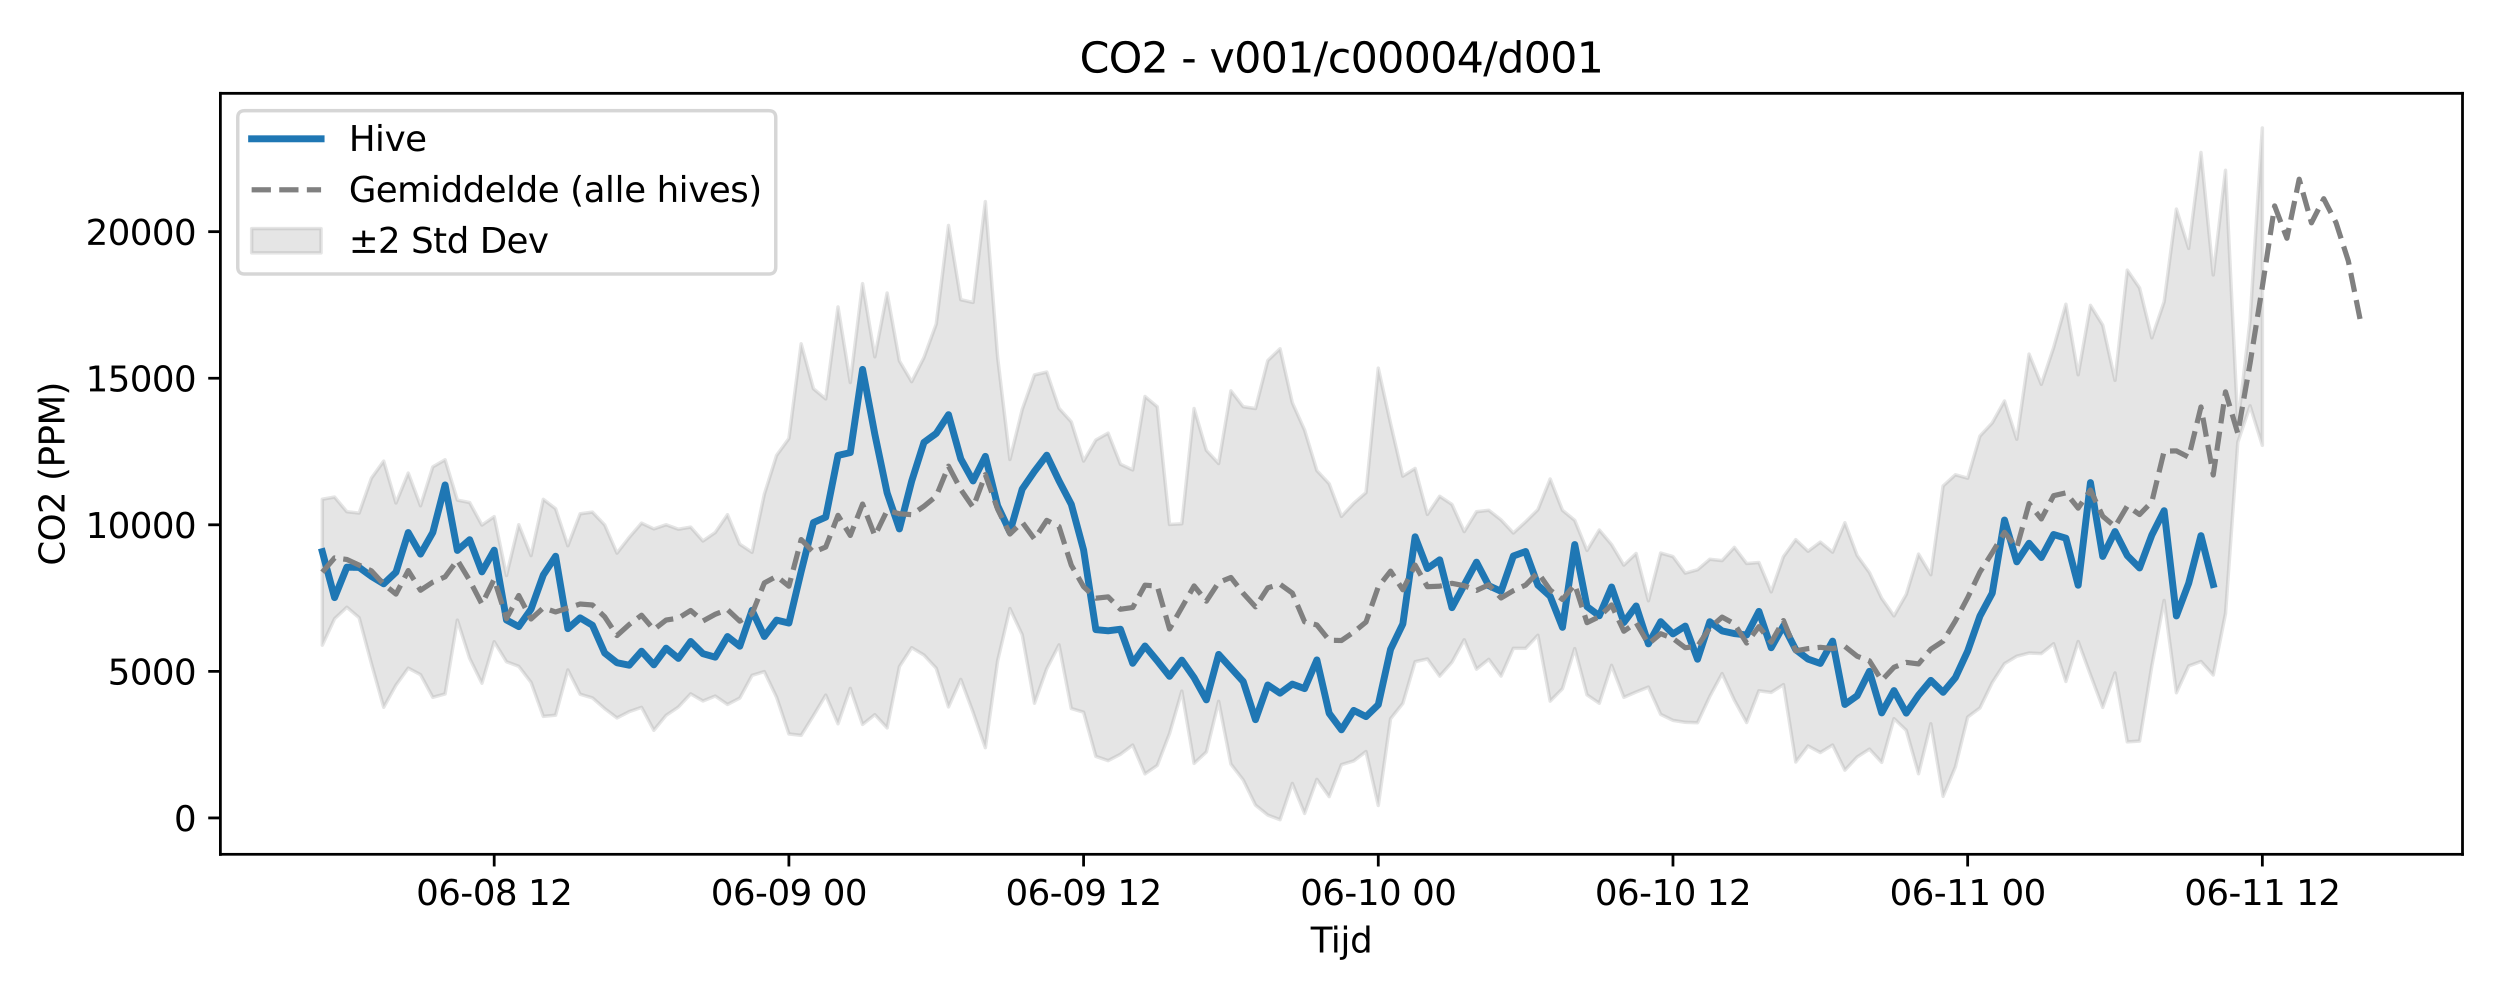 <?xml version="1.0" encoding="utf-8" standalone="no"?>
<!DOCTYPE svg PUBLIC "-//W3C//DTD SVG 1.1//EN"
  "http://www.w3.org/Graphics/SVG/1.1/DTD/svg11.dtd">
<svg xmlns:xlink="http://www.w3.org/1999/xlink" width="720pt" height="288pt" viewBox="0 0 720 288" xmlns="http://www.w3.org/2000/svg" version="1.1">
 <defs>
  <style type="text/css">*{stroke-linejoin: round; stroke-linecap: butt}</style>
 </defs>
 <g id="figure_1">
  <g id="patch_1">
   <path d="M 0 288 
L 720 288 
L 720 0 
L 0 0 
z
" style="fill: #ffffff"/>
  </g>
  <g id="axes_1">
   <g id="patch_2">
    <path d="M 63.47 246.04 
L 709.2 246.04 
L 709.2 26.88 
L 63.47 26.88 
z
" style="fill: #ffffff"/>
   </g>
   <g id="FillBetweenPolyCollection_1">
    <defs>
     <path id="m9725491b18" d="M 92.821 -144.224 
L 92.821 -102.181 
L 96.358 -109.802 
L 99.894 -113.113 
L 103.43 -110.109 
L 106.967 -96.898 
L 110.503 -84.301 
L 114.039 -90.672 
L 117.576 -95.58 
L 121.112 -93.693 
L 124.648 -87.165 
L 128.184 -88.147 
L 131.721 -109.411 
L 135.257 -98.403 
L 138.793 -91.224 
L 142.33 -103.181 
L 145.866 -97.418 
L 149.402 -96.101 
L 152.939 -91.477 
L 156.475 -81.677 
L 160.011 -82.022 
L 163.548 -95.052 
L 167.084 -88.054 
L 170.62 -87.011 
L 174.156 -83.906 
L 177.693 -81.227 
L 181.229 -83.05 
L 184.765 -84.287 
L 188.302 -77.666 
L 191.838 -81.977 
L 195.374 -84.372 
L 198.911 -88.168 
L 202.447 -86.114 
L 205.983 -87.542 
L 209.52 -85.116 
L 213.056 -86.951 
L 216.592 -93.496 
L 220.128 -94.575 
L 223.665 -87.176 
L 227.201 -76.623 
L 230.737 -76.214 
L 234.274 -81.891 
L 237.81 -87.809 
L 241.346 -79.55 
L 244.883 -89.752 
L 248.419 -79.354 
L 251.955 -82.171 
L 255.492 -78.359 
L 259.028 -96.012 
L 262.564 -101.47 
L 266.1 -99.339 
L 269.637 -95.535 
L 273.173 -84.405 
L 276.709 -92.342 
L 280.246 -82.865 
L 283.782 -72.659 
L 287.318 -97.681 
L 290.855 -112.741 
L 294.391 -105.194 
L 297.927 -85.46 
L 301.464 -95.418 
L 305 -102.282 
L 308.536 -83.943 
L 312.073 -82.884 
L 315.609 -70.153 
L 319.145 -68.933 
L 322.681 -70.764 
L 326.218 -73.423 
L 329.754 -65.122 
L 333.29 -67.553 
L 336.827 -76.748 
L 340.363 -88.95 
L 343.899 -68.143 
L 347.436 -71.432 
L 350.972 -86.02 
L 354.508 -67.93 
L 358.045 -63.371 
L 361.581 -56.126 
L 365.117 -53.257 
L 368.653 -51.922 
L 372.19 -62.369 
L 375.726 -53.722 
L 379.262 -63.546 
L 382.799 -58.569 
L 386.335 -67.783 
L 389.871 -68.851 
L 393.408 -71.564 
L 396.944 -56.017 
L 400.48 -80.992 
L 404.017 -85.423 
L 407.553 -97.435 
L 411.089 -98.222 
L 414.625 -93.276 
L 418.162 -97.277 
L 421.698 -103.756 
L 425.234 -95.281 
L 428.771 -98.117 
L 432.307 -93.29 
L 435.843 -101.285 
L 439.38 -101.284 
L 442.916 -105.048 
L 446.452 -86.068 
L 449.989 -89.651 
L 453.525 -101.211 
L 457.061 -87.879 
L 460.597 -85.46 
L 464.134 -96.385 
L 467.67 -87.172 
L 471.206 -88.698 
L 474.743 -90.119 
L 478.279 -82.26 
L 481.815 -80.533 
L 485.352 -79.969 
L 488.888 -79.853 
L 492.424 -87.422 
L 495.961 -94.001 
L 499.497 -86.337 
L 503.033 -79.908 
L 506.57 -89.058 
L 510.106 -88.581 
L 513.642 -90.832 
L 517.178 -68.541 
L 520.715 -73.168 
L 524.251 -71.267 
L 527.787 -73.43 
L 531.324 -66.191 
L 534.86 -69.983 
L 538.396 -72.252 
L 541.933 -68.422 
L 545.469 -81.031 
L 549.005 -77.651 
L 552.542 -65.156 
L 556.078 -79.561 
L 559.614 -58.649 
L 563.15 -67.112 
L 566.687 -81.466 
L 570.223 -84.116 
L 573.759 -91.411 
L 577.296 -96.868 
L 580.832 -99.001 
L 584.368 -99.924 
L 587.905 -99.769 
L 591.441 -102.603 
L 594.977 -91.734 
L 598.514 -103.246 
L 602.05 -93.656 
L 605.586 -84.263 
L 609.122 -94.188 
L 612.659 -74.341 
L 616.195 -74.573 
L 619.731 -96.251 
L 623.268 -115.08 
L 626.804 -88.484 
L 630.34 -96.198 
L 633.877 -97.491 
L 637.413 -93.595 
L 640.949 -111.308 
L 644.486 -160.631 
L 648.022 -171.118 
L 651.558 -159.732 
L 651.558 -251.158 
L 651.558 -251.158 
L 648.022 -195.68 
L 644.486 -165.749 
L 640.949 -238.972 
L 637.413 -208.816 
L 633.877 -244.097 
L 630.34 -216.466 
L 626.804 -227.795 
L 623.268 -201.07 
L 619.731 -190.703 
L 616.195 -205.066 
L 612.659 -210.209 
L 609.122 -178.46 
L 605.586 -194.366 
L 602.05 -200.063 
L 598.514 -180.065 
L 594.977 -200.38 
L 591.441 -187.886 
L 587.905 -177.31 
L 584.368 -186.03 
L 580.832 -161.496 
L 577.296 -172.519 
L 573.759 -166.199 
L 570.223 -162.41 
L 566.687 -150.276 
L 563.15 -151.277 
L 559.614 -148.034 
L 556.078 -122.48 
L 552.542 -128.423 
L 549.005 -116.823 
L 545.469 -110.625 
L 541.933 -115.672 
L 538.396 -123.107 
L 534.86 -128.027 
L 531.324 -137.451 
L 527.787 -128.979 
L 524.251 -131.877 
L 520.715 -129.228 
L 517.178 -132.596 
L 513.642 -127.708 
L 510.106 -117.536 
L 506.57 -126.003 
L 503.033 -125.709 
L 499.497 -130.365 
L 495.961 -126.549 
L 492.424 -126.93 
L 488.888 -123.912 
L 485.352 -122.945 
L 481.815 -127.708 
L 478.279 -128.725 
L 474.743 -114.97 
L 471.206 -128.612 
L 467.67 -125.242 
L 464.134 -131.164 
L 460.597 -135.362 
L 457.061 -129.471 
L 453.525 -138.141 
L 449.989 -141.046 
L 446.452 -150.053 
L 442.916 -141.231 
L 439.38 -137.725 
L 435.843 -134.489 
L 432.307 -138.272 
L 428.771 -141.044 
L 425.234 -140.633 
L 421.698 -134.887 
L 418.162 -142.726 
L 414.625 -145.078 
L 411.089 -139.856 
L 407.553 -153.098 
L 404.017 -150.874 
L 400.48 -166.033 
L 396.944 -181.981 
L 393.408 -146.136 
L 389.871 -143.05 
L 386.335 -139.277 
L 382.799 -148.671 
L 379.262 -152.474 
L 375.726 -164.131 
L 372.19 -172.007 
L 368.653 -187.564 
L 365.117 -184.15 
L 361.581 -170.337 
L 358.045 -170.876 
L 354.508 -175.441 
L 350.972 -154.498 
L 347.436 -158.306 
L 343.899 -170.356 
L 340.363 -137.153 
L 336.827 -136.955 
L 333.29 -170.853 
L 329.754 -173.817 
L 326.218 -152.656 
L 322.681 -154.311 
L 319.145 -163.266 
L 315.609 -161.276 
L 312.073 -155.205 
L 308.536 -166.506 
L 305 -170.42 
L 301.464 -180.851 
L 297.927 -180.026 
L 294.391 -170.025 
L 290.855 -155.659 
L 287.318 -185.048 
L 283.782 -229.949 
L 280.246 -200.896 
L 276.709 -201.692 
L 273.173 -223.074 
L 269.637 -194.677 
L 266.1 -185.049 
L 262.564 -178.075 
L 259.028 -184.05 
L 255.492 -203.622 
L 251.955 -185.239 
L 248.419 -206.314 
L 244.883 -177.828 
L 241.346 -199.605 
L 237.81 -173.114 
L 234.274 -176.054 
L 230.737 -188.988 
L 227.201 -161.715 
L 223.665 -156.859 
L 220.128 -145.662 
L 216.592 -128.931 
L 213.056 -131.278 
L 209.52 -139.768 
L 205.983 -134.639 
L 202.447 -132.198 
L 198.911 -136.191 
L 195.374 -135.584 
L 191.838 -136.878 
L 188.302 -135.679 
L 184.765 -137.346 
L 181.229 -133.251 
L 177.693 -128.697 
L 174.156 -136.809 
L 170.62 -140.514 
L 167.084 -140.032 
L 163.548 -130.819 
L 160.011 -141.495 
L 156.475 -144.199 
L 152.939 -127.987 
L 149.402 -136.883 
L 145.866 -122.254 
L 142.33 -139.211 
L 138.793 -136.78 
L 135.257 -143.265 
L 131.721 -143.977 
L 128.184 -155.591 
L 124.648 -153.54 
L 121.112 -142.325 
L 117.576 -151.762 
L 114.039 -143.14 
L 110.503 -155.198 
L 106.967 -150.298 
L 103.43 -140.237 
L 99.894 -140.628 
L 96.358 -144.855 
L 92.821 -144.224 
z
" style="stroke: #808080; stroke-opacity: 0.2"/>
    </defs>
    <g clip-path="url(#pa778c021b8)">
     <use xlink:href="#m9725491b18" x="0" y="288" style="fill: #808080; fill-opacity: 0.2; stroke: #808080; stroke-opacity: 0.2"/>
    </g>
   </g>
   <g id="matplotlib.axis_1">
    <g id="xtick_1">
     <g id="line2d_1">
      <defs>
       <path id="ma2d9b60661" d="M 0 0 
L 0 3.5 
" style="stroke: #000000; stroke-width: 0.8"/>
      </defs>
      <g>
       <use xlink:href="#ma2d9b60661" x="142.33" y="246.04" style="stroke: #000000; stroke-width: 0.8"/>
      </g>
     </g>
     <g id="text_1">
      <!-- 06-08 12 -->
      <g transform="translate(119.849 260.638) scale(0.1 -0.1)">
       <defs>
        <path id="DejaVuSans-30" d="M 2034 4250 
Q 1547 4250 1301 3770 
Q 1056 3291 1056 2328 
Q 1056 1369 1301 889 
Q 1547 409 2034 409 
Q 2525 409 2770 889 
Q 3016 1369 3016 2328 
Q 3016 3291 2770 3770 
Q 2525 4250 2034 4250 
z
M 2034 4750 
Q 2819 4750 3233 4129 
Q 3647 3509 3647 2328 
Q 3647 1150 3233 529 
Q 2819 -91 2034 -91 
Q 1250 -91 836 529 
Q 422 1150 422 2328 
Q 422 3509 836 4129 
Q 1250 4750 2034 4750 
z
" transform="scale(0.016)"/>
        <path id="DejaVuSans-36" d="M 2113 2584 
Q 1688 2584 1439 2293 
Q 1191 2003 1191 1497 
Q 1191 994 1439 701 
Q 1688 409 2113 409 
Q 2538 409 2786 701 
Q 3034 994 3034 1497 
Q 3034 2003 2786 2293 
Q 2538 2584 2113 2584 
z
M 3366 4563 
L 3366 3988 
Q 3128 4100 2886 4159 
Q 2644 4219 2406 4219 
Q 1781 4219 1451 3797 
Q 1122 3375 1075 2522 
Q 1259 2794 1537 2939 
Q 1816 3084 2150 3084 
Q 2853 3084 3261 2657 
Q 3669 2231 3669 1497 
Q 3669 778 3244 343 
Q 2819 -91 2113 -91 
Q 1303 -91 875 529 
Q 447 1150 447 2328 
Q 447 3434 972 4092 
Q 1497 4750 2381 4750 
Q 2619 4750 2861 4703 
Q 3103 4656 3366 4563 
z
" transform="scale(0.016)"/>
        <path id="DejaVuSans-2d" d="M 313 2009 
L 1997 2009 
L 1997 1497 
L 313 1497 
L 313 2009 
z
" transform="scale(0.016)"/>
        <path id="DejaVuSans-38" d="M 2034 2216 
Q 1584 2216 1326 1975 
Q 1069 1734 1069 1313 
Q 1069 891 1326 650 
Q 1584 409 2034 409 
Q 2484 409 2743 651 
Q 3003 894 3003 1313 
Q 3003 1734 2745 1975 
Q 2488 2216 2034 2216 
z
M 1403 2484 
Q 997 2584 770 2862 
Q 544 3141 544 3541 
Q 544 4100 942 4425 
Q 1341 4750 2034 4750 
Q 2731 4750 3128 4425 
Q 3525 4100 3525 3541 
Q 3525 3141 3298 2862 
Q 3072 2584 2669 2484 
Q 3125 2378 3379 2068 
Q 3634 1759 3634 1313 
Q 3634 634 3220 271 
Q 2806 -91 2034 -91 
Q 1263 -91 848 271 
Q 434 634 434 1313 
Q 434 1759 690 2068 
Q 947 2378 1403 2484 
z
M 1172 3481 
Q 1172 3119 1398 2916 
Q 1625 2713 2034 2713 
Q 2441 2713 2670 2916 
Q 2900 3119 2900 3481 
Q 2900 3844 2670 4047 
Q 2441 4250 2034 4250 
Q 1625 4250 1398 4047 
Q 1172 3844 1172 3481 
z
" transform="scale(0.016)"/>
        <path id="DejaVuSans-20" transform="scale(0.016)"/>
        <path id="DejaVuSans-31" d="M 794 531 
L 1825 531 
L 1825 4091 
L 703 3866 
L 703 4441 
L 1819 4666 
L 2450 4666 
L 2450 531 
L 3481 531 
L 3481 0 
L 794 0 
L 794 531 
z
" transform="scale(0.016)"/>
        <path id="DejaVuSans-32" d="M 1228 531 
L 3431 531 
L 3431 0 
L 469 0 
L 469 531 
Q 828 903 1448 1529 
Q 2069 2156 2228 2338 
Q 2531 2678 2651 2914 
Q 2772 3150 2772 3378 
Q 2772 3750 2511 3984 
Q 2250 4219 1831 4219 
Q 1534 4219 1204 4116 
Q 875 4013 500 3803 
L 500 4441 
Q 881 4594 1212 4672 
Q 1544 4750 1819 4750 
Q 2544 4750 2975 4387 
Q 3406 4025 3406 3419 
Q 3406 3131 3298 2873 
Q 3191 2616 2906 2266 
Q 2828 2175 2409 1742 
Q 1991 1309 1228 531 
z
" transform="scale(0.016)"/>
       </defs>
       <use xlink:href="#DejaVuSans-30"/>
       <use xlink:href="#DejaVuSans-36" transform="translate(63.623 0)"/>
       <use xlink:href="#DejaVuSans-2d" transform="translate(127.246 0)"/>
       <use xlink:href="#DejaVuSans-30" transform="translate(163.33 0)"/>
       <use xlink:href="#DejaVuSans-38" transform="translate(226.953 0)"/>
       <use xlink:href="#DejaVuSans-20" transform="translate(290.576 0)"/>
       <use xlink:href="#DejaVuSans-31" transform="translate(322.363 0)"/>
       <use xlink:href="#DejaVuSans-32" transform="translate(385.986 0)"/>
      </g>
     </g>
    </g>
    <g id="xtick_2">
     <g id="line2d_2">
      <g>
       <use xlink:href="#ma2d9b60661" x="227.201" y="246.04" style="stroke: #000000; stroke-width: 0.8"/>
      </g>
     </g>
     <g id="text_2">
      <!-- 06-09 00 -->
      <g transform="translate(204.721 260.638) scale(0.1 -0.1)">
       <defs>
        <path id="DejaVuSans-39" d="M 703 97 
L 703 672 
Q 941 559 1184 500 
Q 1428 441 1663 441 
Q 2288 441 2617 861 
Q 2947 1281 2994 2138 
Q 2813 1869 2534 1725 
Q 2256 1581 1919 1581 
Q 1219 1581 811 2004 
Q 403 2428 403 3163 
Q 403 3881 828 4315 
Q 1253 4750 1959 4750 
Q 2769 4750 3195 4129 
Q 3622 3509 3622 2328 
Q 3622 1225 3098 567 
Q 2575 -91 1691 -91 
Q 1453 -91 1209 -44 
Q 966 3 703 97 
z
M 1959 2075 
Q 2384 2075 2632 2365 
Q 2881 2656 2881 3163 
Q 2881 3666 2632 3958 
Q 2384 4250 1959 4250 
Q 1534 4250 1286 3958 
Q 1038 3666 1038 3163 
Q 1038 2656 1286 2365 
Q 1534 2075 1959 2075 
z
" transform="scale(0.016)"/>
       </defs>
       <use xlink:href="#DejaVuSans-30"/>
       <use xlink:href="#DejaVuSans-36" transform="translate(63.623 0)"/>
       <use xlink:href="#DejaVuSans-2d" transform="translate(127.246 0)"/>
       <use xlink:href="#DejaVuSans-30" transform="translate(163.33 0)"/>
       <use xlink:href="#DejaVuSans-39" transform="translate(226.953 0)"/>
       <use xlink:href="#DejaVuSans-20" transform="translate(290.576 0)"/>
       <use xlink:href="#DejaVuSans-30" transform="translate(322.363 0)"/>
       <use xlink:href="#DejaVuSans-30" transform="translate(385.986 0)"/>
      </g>
     </g>
    </g>
    <g id="xtick_3">
     <g id="line2d_3">
      <g>
       <use xlink:href="#ma2d9b60661" x="312.073" y="246.04" style="stroke: #000000; stroke-width: 0.8"/>
      </g>
     </g>
     <g id="text_3">
      <!-- 06-09 12 -->
      <g transform="translate(289.592 260.638) scale(0.1 -0.1)">
       <use xlink:href="#DejaVuSans-30"/>
       <use xlink:href="#DejaVuSans-36" transform="translate(63.623 0)"/>
       <use xlink:href="#DejaVuSans-2d" transform="translate(127.246 0)"/>
       <use xlink:href="#DejaVuSans-30" transform="translate(163.33 0)"/>
       <use xlink:href="#DejaVuSans-39" transform="translate(226.953 0)"/>
       <use xlink:href="#DejaVuSans-20" transform="translate(290.576 0)"/>
       <use xlink:href="#DejaVuSans-31" transform="translate(322.363 0)"/>
       <use xlink:href="#DejaVuSans-32" transform="translate(385.986 0)"/>
      </g>
     </g>
    </g>
    <g id="xtick_4">
     <g id="line2d_4">
      <g>
       <use xlink:href="#ma2d9b60661" x="396.944" y="246.04" style="stroke: #000000; stroke-width: 0.8"/>
      </g>
     </g>
     <g id="text_4">
      <!-- 06-10 00 -->
      <g transform="translate(374.463 260.638) scale(0.1 -0.1)">
       <use xlink:href="#DejaVuSans-30"/>
       <use xlink:href="#DejaVuSans-36" transform="translate(63.623 0)"/>
       <use xlink:href="#DejaVuSans-2d" transform="translate(127.246 0)"/>
       <use xlink:href="#DejaVuSans-31" transform="translate(163.33 0)"/>
       <use xlink:href="#DejaVuSans-30" transform="translate(226.953 0)"/>
       <use xlink:href="#DejaVuSans-20" transform="translate(290.576 0)"/>
       <use xlink:href="#DejaVuSans-30" transform="translate(322.363 0)"/>
       <use xlink:href="#DejaVuSans-30" transform="translate(385.986 0)"/>
      </g>
     </g>
    </g>
    <g id="xtick_5">
     <g id="line2d_5">
      <g>
       <use xlink:href="#ma2d9b60661" x="481.815" y="246.04" style="stroke: #000000; stroke-width: 0.8"/>
      </g>
     </g>
     <g id="text_5">
      <!-- 06-10 12 -->
      <g transform="translate(459.335 260.638) scale(0.1 -0.1)">
       <use xlink:href="#DejaVuSans-30"/>
       <use xlink:href="#DejaVuSans-36" transform="translate(63.623 0)"/>
       <use xlink:href="#DejaVuSans-2d" transform="translate(127.246 0)"/>
       <use xlink:href="#DejaVuSans-31" transform="translate(163.33 0)"/>
       <use xlink:href="#DejaVuSans-30" transform="translate(226.953 0)"/>
       <use xlink:href="#DejaVuSans-20" transform="translate(290.576 0)"/>
       <use xlink:href="#DejaVuSans-31" transform="translate(322.363 0)"/>
       <use xlink:href="#DejaVuSans-32" transform="translate(385.986 0)"/>
      </g>
     </g>
    </g>
    <g id="xtick_6">
     <g id="line2d_6">
      <g>
       <use xlink:href="#ma2d9b60661" x="566.687" y="246.04" style="stroke: #000000; stroke-width: 0.8"/>
      </g>
     </g>
     <g id="text_6">
      <!-- 06-11 00 -->
      <g transform="translate(544.206 260.638) scale(0.1 -0.1)">
       <use xlink:href="#DejaVuSans-30"/>
       <use xlink:href="#DejaVuSans-36" transform="translate(63.623 0)"/>
       <use xlink:href="#DejaVuSans-2d" transform="translate(127.246 0)"/>
       <use xlink:href="#DejaVuSans-31" transform="translate(163.33 0)"/>
       <use xlink:href="#DejaVuSans-31" transform="translate(226.953 0)"/>
       <use xlink:href="#DejaVuSans-20" transform="translate(290.576 0)"/>
       <use xlink:href="#DejaVuSans-30" transform="translate(322.363 0)"/>
       <use xlink:href="#DejaVuSans-30" transform="translate(385.986 0)"/>
      </g>
     </g>
    </g>
    <g id="xtick_7">
     <g id="line2d_7">
      <g>
       <use xlink:href="#ma2d9b60661" x="651.558" y="246.04" style="stroke: #000000; stroke-width: 0.8"/>
      </g>
     </g>
     <g id="text_7">
      <!-- 06-11 12 -->
      <g transform="translate(629.078 260.638) scale(0.1 -0.1)">
       <use xlink:href="#DejaVuSans-30"/>
       <use xlink:href="#DejaVuSans-36" transform="translate(63.623 0)"/>
       <use xlink:href="#DejaVuSans-2d" transform="translate(127.246 0)"/>
       <use xlink:href="#DejaVuSans-31" transform="translate(163.33 0)"/>
       <use xlink:href="#DejaVuSans-31" transform="translate(226.953 0)"/>
       <use xlink:href="#DejaVuSans-20" transform="translate(290.576 0)"/>
       <use xlink:href="#DejaVuSans-31" transform="translate(322.363 0)"/>
       <use xlink:href="#DejaVuSans-32" transform="translate(385.986 0)"/>
      </g>
     </g>
    </g>
    <g id="text_8">
     <!-- Tijd -->
     <g transform="translate(377.485 274.317) scale(0.1 -0.1)">
      <defs>
       <path id="DejaVuSans-54" d="M -19 4666 
L 3928 4666 
L 3928 4134 
L 2272 4134 
L 2272 0 
L 1638 0 
L 1638 4134 
L -19 4134 
L -19 4666 
z
" transform="scale(0.016)"/>
       <path id="DejaVuSans-69" d="M 603 3500 
L 1178 3500 
L 1178 0 
L 603 0 
L 603 3500 
z
M 603 4863 
L 1178 4863 
L 1178 4134 
L 603 4134 
L 603 4863 
z
" transform="scale(0.016)"/>
       <path id="DejaVuSans-6a" d="M 603 3500 
L 1178 3500 
L 1178 -63 
Q 1178 -731 923 -1031 
Q 669 -1331 103 -1331 
L -116 -1331 
L -116 -844 
L 38 -844 
Q 366 -844 484 -692 
Q 603 -541 603 -63 
L 603 3500 
z
M 603 4863 
L 1178 4863 
L 1178 4134 
L 603 4134 
L 603 4863 
z
" transform="scale(0.016)"/>
       <path id="DejaVuSans-64" d="M 2906 2969 
L 2906 4863 
L 3481 4863 
L 3481 0 
L 2906 0 
L 2906 525 
Q 2725 213 2448 61 
Q 2172 -91 1784 -91 
Q 1150 -91 751 415 
Q 353 922 353 1747 
Q 353 2572 751 3078 
Q 1150 3584 1784 3584 
Q 2172 3584 2448 3432 
Q 2725 3281 2906 2969 
z
M 947 1747 
Q 947 1113 1208 752 
Q 1469 391 1925 391 
Q 2381 391 2643 752 
Q 2906 1113 2906 1747 
Q 2906 2381 2643 2742 
Q 2381 3103 1925 3103 
Q 1469 3103 1208 2742 
Q 947 2381 947 1747 
z
" transform="scale(0.016)"/>
      </defs>
      <use xlink:href="#DejaVuSans-54"/>
      <use xlink:href="#DejaVuSans-69" transform="translate(57.959 0)"/>
      <use xlink:href="#DejaVuSans-6a" transform="translate(85.742 0)"/>
      <use xlink:href="#DejaVuSans-64" transform="translate(113.525 0)"/>
     </g>
    </g>
   </g>
   <g id="matplotlib.axis_2">
    <g id="ytick_1">
     <g id="line2d_8">
      <defs>
       <path id="mb7f6b1d31d" d="M 0 0 
L -3.5 0 
" style="stroke: #000000; stroke-width: 0.8"/>
      </defs>
      <g>
       <use xlink:href="#mb7f6b1d31d" x="63.47" y="235.561" style="stroke: #000000; stroke-width: 0.8"/>
      </g>
     </g>
     <g id="text_9">
      <!-- 0 -->
      <g transform="translate(50.108 239.36) scale(0.1 -0.1)">
       <use xlink:href="#DejaVuSans-30"/>
      </g>
     </g>
    </g>
    <g id="ytick_2">
     <g id="line2d_9">
      <g>
       <use xlink:href="#mb7f6b1d31d" x="63.47" y="193.351" style="stroke: #000000; stroke-width: 0.8"/>
      </g>
     </g>
     <g id="text_10">
      <!-- 5000 -->
      <g transform="translate(31.02 197.15) scale(0.1 -0.1)">
       <defs>
        <path id="DejaVuSans-35" d="M 691 4666 
L 3169 4666 
L 3169 4134 
L 1269 4134 
L 1269 2991 
Q 1406 3038 1543 3061 
Q 1681 3084 1819 3084 
Q 2600 3084 3056 2656 
Q 3513 2228 3513 1497 
Q 3513 744 3044 326 
Q 2575 -91 1722 -91 
Q 1428 -91 1123 -41 
Q 819 9 494 109 
L 494 744 
Q 775 591 1075 516 
Q 1375 441 1709 441 
Q 2250 441 2565 725 
Q 2881 1009 2881 1497 
Q 2881 1984 2565 2268 
Q 2250 2553 1709 2553 
Q 1456 2553 1204 2497 
Q 953 2441 691 2322 
L 691 4666 
z
" transform="scale(0.016)"/>
       </defs>
       <use xlink:href="#DejaVuSans-35"/>
       <use xlink:href="#DejaVuSans-30" transform="translate(63.623 0)"/>
       <use xlink:href="#DejaVuSans-30" transform="translate(127.246 0)"/>
       <use xlink:href="#DejaVuSans-30" transform="translate(190.869 0)"/>
      </g>
     </g>
    </g>
    <g id="ytick_3">
     <g id="line2d_10">
      <g>
       <use xlink:href="#mb7f6b1d31d" x="63.47" y="151.142" style="stroke: #000000; stroke-width: 0.8"/>
      </g>
     </g>
     <g id="text_11">
      <!-- 10000 -->
      <g transform="translate(24.657 154.941) scale(0.1 -0.1)">
       <use xlink:href="#DejaVuSans-31"/>
       <use xlink:href="#DejaVuSans-30" transform="translate(63.623 0)"/>
       <use xlink:href="#DejaVuSans-30" transform="translate(127.246 0)"/>
       <use xlink:href="#DejaVuSans-30" transform="translate(190.869 0)"/>
       <use xlink:href="#DejaVuSans-30" transform="translate(254.492 0)"/>
      </g>
     </g>
    </g>
    <g id="ytick_4">
     <g id="line2d_11">
      <g>
       <use xlink:href="#mb7f6b1d31d" x="63.47" y="108.932" style="stroke: #000000; stroke-width: 0.8"/>
      </g>
     </g>
     <g id="text_12">
      <!-- 15000 -->
      <g transform="translate(24.657 112.731) scale(0.1 -0.1)">
       <use xlink:href="#DejaVuSans-31"/>
       <use xlink:href="#DejaVuSans-35" transform="translate(63.623 0)"/>
       <use xlink:href="#DejaVuSans-30" transform="translate(127.246 0)"/>
       <use xlink:href="#DejaVuSans-30" transform="translate(190.869 0)"/>
       <use xlink:href="#DejaVuSans-30" transform="translate(254.492 0)"/>
      </g>
     </g>
    </g>
    <g id="ytick_5">
     <g id="line2d_12">
      <g>
       <use xlink:href="#mb7f6b1d31d" x="63.47" y="66.722" style="stroke: #000000; stroke-width: 0.8"/>
      </g>
     </g>
     <g id="text_13">
      <!-- 20000 -->
      <g transform="translate(24.657 70.521) scale(0.1 -0.1)">
       <use xlink:href="#DejaVuSans-32"/>
       <use xlink:href="#DejaVuSans-30" transform="translate(63.623 0)"/>
       <use xlink:href="#DejaVuSans-30" transform="translate(127.246 0)"/>
       <use xlink:href="#DejaVuSans-30" transform="translate(190.869 0)"/>
       <use xlink:href="#DejaVuSans-30" transform="translate(254.492 0)"/>
      </g>
     </g>
    </g>
    <g id="text_14">
     <!-- CO2 (PPM) -->
     <g transform="translate(18.578 162.903) rotate(-90) scale(0.1 -0.1)">
      <defs>
       <path id="DejaVuSans-43" d="M 4122 4306 
L 4122 3641 
Q 3803 3938 3442 4084 
Q 3081 4231 2675 4231 
Q 1875 4231 1450 3742 
Q 1025 3253 1025 2328 
Q 1025 1406 1450 917 
Q 1875 428 2675 428 
Q 3081 428 3442 575 
Q 3803 722 4122 1019 
L 4122 359 
Q 3791 134 3420 21 
Q 3050 -91 2638 -91 
Q 1578 -91 968 557 
Q 359 1206 359 2328 
Q 359 3453 968 4101 
Q 1578 4750 2638 4750 
Q 3056 4750 3426 4639 
Q 3797 4528 4122 4306 
z
" transform="scale(0.016)"/>
       <path id="DejaVuSans-4f" d="M 2522 4238 
Q 1834 4238 1429 3725 
Q 1025 3213 1025 2328 
Q 1025 1447 1429 934 
Q 1834 422 2522 422 
Q 3209 422 3611 934 
Q 4013 1447 4013 2328 
Q 4013 3213 3611 3725 
Q 3209 4238 2522 4238 
z
M 2522 4750 
Q 3503 4750 4090 4092 
Q 4678 3434 4678 2328 
Q 4678 1225 4090 567 
Q 3503 -91 2522 -91 
Q 1538 -91 948 565 
Q 359 1222 359 2328 
Q 359 3434 948 4092 
Q 1538 4750 2522 4750 
z
" transform="scale(0.016)"/>
       <path id="DejaVuSans-28" d="M 1984 4856 
Q 1566 4138 1362 3434 
Q 1159 2731 1159 2009 
Q 1159 1288 1364 580 
Q 1569 -128 1984 -844 
L 1484 -844 
Q 1016 -109 783 600 
Q 550 1309 550 2009 
Q 550 2706 781 3412 
Q 1013 4119 1484 4856 
L 1984 4856 
z
" transform="scale(0.016)"/>
       <path id="DejaVuSans-50" d="M 1259 4147 
L 1259 2394 
L 2053 2394 
Q 2494 2394 2734 2622 
Q 2975 2850 2975 3272 
Q 2975 3691 2734 3919 
Q 2494 4147 2053 4147 
L 1259 4147 
z
M 628 4666 
L 2053 4666 
Q 2838 4666 3239 4311 
Q 3641 3956 3641 3272 
Q 3641 2581 3239 2228 
Q 2838 1875 2053 1875 
L 1259 1875 
L 1259 0 
L 628 0 
L 628 4666 
z
" transform="scale(0.016)"/>
       <path id="DejaVuSans-4d" d="M 628 4666 
L 1569 4666 
L 2759 1491 
L 3956 4666 
L 4897 4666 
L 4897 0 
L 4281 0 
L 4281 4097 
L 3078 897 
L 2444 897 
L 1241 4097 
L 1241 0 
L 628 0 
L 628 4666 
z
" transform="scale(0.016)"/>
       <path id="DejaVuSans-29" d="M 513 4856 
L 1013 4856 
Q 1481 4119 1714 3412 
Q 1947 2706 1947 2009 
Q 1947 1309 1714 600 
Q 1481 -109 1013 -844 
L 513 -844 
Q 928 -128 1133 580 
Q 1338 1288 1338 2009 
Q 1338 2731 1133 3434 
Q 928 4138 513 4856 
z
" transform="scale(0.016)"/>
      </defs>
      <use xlink:href="#DejaVuSans-43"/>
      <use xlink:href="#DejaVuSans-4f" transform="translate(69.824 0)"/>
      <use xlink:href="#DejaVuSans-32" transform="translate(148.535 0)"/>
      <use xlink:href="#DejaVuSans-20" transform="translate(212.158 0)"/>
      <use xlink:href="#DejaVuSans-28" transform="translate(243.945 0)"/>
      <use xlink:href="#DejaVuSans-50" transform="translate(282.959 0)"/>
      <use xlink:href="#DejaVuSans-50" transform="translate(343.262 0)"/>
      <use xlink:href="#DejaVuSans-4d" transform="translate(403.564 0)"/>
      <use xlink:href="#DejaVuSans-29" transform="translate(489.844 0)"/>
     </g>
    </g>
   </g>
   <g id="line2d_13">
    <path d="M 92.821 158.883 
L 96.358 172.108 
L 99.894 163.349 
L 103.43 163.412 
L 106.967 165.994 
L 110.503 168.135 
L 114.039 164.789 
L 117.576 153.376 
L 121.112 159.575 
L 124.648 153.353 
L 128.184 139.669 
L 131.721 158.523 
L 135.257 155.441 
L 138.793 164.694 
L 142.33 158.455 
L 145.866 178.558 
L 149.402 180.466 
L 152.939 175.45 
L 156.475 165.586 
L 160.011 160.203 
L 163.548 181.054 
L 167.084 177.947 
L 170.62 180.072 
L 174.156 188.075 
L 177.693 190.872 
L 181.229 191.581 
L 184.765 187.552 
L 188.302 191.463 
L 191.838 186.679 
L 195.374 189.617 
L 198.911 184.749 
L 202.447 188.263 
L 205.983 189.262 
L 209.52 183.328 
L 213.056 186.111 
L 216.592 175.764 
L 220.128 183.311 
L 223.665 178.595 
L 227.201 179.442 
L 230.737 164.575 
L 234.274 150.494 
L 237.81 148.933 
L 241.346 131.165 
L 244.883 130.343 
L 248.419 106.394 
L 251.955 125.098 
L 255.492 141.954 
L 259.028 152.329 
L 262.564 138.555 
L 266.1 127.403 
L 269.637 124.822 
L 273.173 119.434 
L 276.709 132.15 
L 280.246 138.51 
L 283.782 131.438 
L 287.318 145.66 
L 290.855 153.168 
L 294.391 140.865 
L 297.927 135.738 
L 301.464 131.1 
L 305 138.487 
L 308.536 145.26 
L 312.073 158.396 
L 315.609 181.338 
L 319.145 181.67 
L 322.681 181.22 
L 326.218 191.024 
L 329.754 186.052 
L 333.29 190.315 
L 336.827 194.778 
L 340.363 190.126 
L 343.899 195.166 
L 347.436 201.554 
L 350.972 188.472 
L 358.045 196.28 
L 361.581 207.261 
L 365.117 197.274 
L 368.653 199.632 
L 372.19 197.026 
L 375.726 198.318 
L 379.262 190.062 
L 382.799 205.434 
L 386.335 210.179 
L 389.871 204.601 
L 393.408 206.385 
L 396.944 202.952 
L 400.48 187.017 
L 404.017 179.701 
L 407.553 154.603 
L 411.089 163.737 
L 414.625 161.235 
L 418.162 175.001 
L 425.234 161.908 
L 428.771 168.684 
L 432.307 170.296 
L 435.843 160.129 
L 439.38 158.835 
L 442.916 168.518 
L 446.452 171.717 
L 449.989 180.671 
L 453.525 156.834 
L 457.061 174.706 
L 460.597 177.345 
L 464.134 169.064 
L 467.67 179.276 
L 471.206 174.523 
L 474.743 185.427 
L 478.279 179.042 
L 481.815 182.562 
L 485.352 180.317 
L 488.888 189.853 
L 492.424 179.056 
L 495.961 181.701 
L 499.497 182.47 
L 503.033 182.88 
L 506.57 176.085 
L 510.106 186.541 
L 513.642 180.216 
L 517.178 187.113 
L 520.715 189.822 
L 524.251 191.066 
L 527.787 184.653 
L 531.324 202.885 
L 534.86 200.372 
L 538.396 193.346 
L 541.933 205.311 
L 545.469 198.895 
L 549.005 205.375 
L 552.542 200.203 
L 556.078 195.951 
L 559.614 199.384 
L 563.15 195.152 
L 566.687 187.521 
L 570.223 177.43 
L 573.759 170.842 
L 577.296 149.777 
L 580.832 161.806 
L 584.368 156.46 
L 587.905 160.558 
L 591.441 153.939 
L 594.977 155.005 
L 598.514 168.543 
L 602.05 138.994 
L 605.586 160.255 
L 609.122 153.086 
L 612.659 160.017 
L 616.195 163.571 
L 619.731 154.082 
L 623.268 147.089 
L 626.804 177.385 
L 630.34 167.979 
L 633.877 154.271 
L 637.413 168.333 
L 637.413 168.333 
" clip-path="url(#pa778c021b8)" style="fill: none; stroke: #1f77b4; stroke-width: 2; stroke-linecap: square"/>
   </g>
   <g id="line2d_14">
    <path d="M 92.821 164.797 
L 96.358 160.671 
L 99.894 161.129 
L 106.967 164.402 
L 110.503 168.25 
L 114.039 171.094 
L 117.576 164.329 
L 121.112 169.991 
L 124.648 167.647 
L 128.184 166.131 
L 131.721 161.306 
L 135.257 167.166 
L 138.793 173.998 
L 142.33 166.804 
L 145.866 178.164 
L 149.402 171.508 
L 152.939 178.268 
L 156.475 175.062 
L 160.011 176.242 
L 167.084 173.957 
L 170.62 174.237 
L 174.156 177.642 
L 177.693 183.038 
L 181.229 179.85 
L 184.765 177.183 
L 188.302 181.328 
L 191.838 178.573 
L 195.374 178.022 
L 198.911 175.821 
L 202.447 178.844 
L 205.983 176.909 
L 209.52 175.558 
L 213.056 178.886 
L 216.592 176.787 
L 220.128 167.882 
L 223.665 165.983 
L 227.201 168.831 
L 230.737 155.399 
L 234.274 159.028 
L 237.81 157.539 
L 241.346 148.422 
L 244.883 154.21 
L 248.419 145.166 
L 251.955 154.295 
L 255.492 147.01 
L 259.028 147.969 
L 262.564 148.228 
L 266.1 145.806 
L 269.637 142.894 
L 273.173 134.261 
L 276.709 140.983 
L 280.246 146.12 
L 283.782 136.696 
L 287.318 146.636 
L 290.855 153.8 
L 294.391 150.39 
L 297.927 155.257 
L 301.464 149.865 
L 305 151.649 
L 308.536 162.776 
L 312.073 168.956 
L 315.609 172.285 
L 319.145 171.901 
L 322.681 175.463 
L 326.218 174.96 
L 329.754 168.53 
L 333.29 168.797 
L 336.827 181.148 
L 343.899 168.75 
L 347.436 173.131 
L 350.972 167.741 
L 354.508 166.314 
L 358.045 170.876 
L 361.581 174.769 
L 365.117 169.296 
L 368.653 168.257 
L 372.19 170.812 
L 375.726 179.074 
L 379.262 179.99 
L 382.799 184.38 
L 386.335 184.47 
L 389.871 182.05 
L 393.408 179.15 
L 396.944 169.001 
L 400.48 164.487 
L 404.017 169.851 
L 407.553 162.734 
L 411.089 168.961 
L 414.625 168.823 
L 418.162 167.999 
L 421.698 168.679 
L 425.234 170.043 
L 428.771 168.42 
L 432.307 172.219 
L 435.843 170.113 
L 439.38 168.496 
L 442.916 164.861 
L 446.452 169.94 
L 449.989 172.652 
L 453.525 168.324 
L 457.061 179.325 
L 460.597 177.589 
L 464.134 174.225 
L 467.67 181.793 
L 471.206 179.345 
L 474.743 185.456 
L 478.279 182.507 
L 481.815 183.879 
L 485.352 186.543 
L 488.888 186.117 
L 492.424 180.824 
L 495.961 177.725 
L 499.497 179.649 
L 503.033 185.191 
L 506.57 180.469 
L 510.106 184.942 
L 513.642 178.73 
L 517.178 187.432 
L 520.715 186.802 
L 524.251 186.428 
L 527.787 186.796 
L 531.324 186.179 
L 534.86 188.995 
L 538.396 190.32 
L 541.933 195.953 
L 545.469 192.172 
L 549.005 190.763 
L 552.542 191.211 
L 556.078 186.979 
L 559.614 184.659 
L 563.15 178.806 
L 566.687 172.129 
L 570.223 164.737 
L 573.759 159.195 
L 577.296 153.307 
L 580.832 157.752 
L 584.368 145.023 
L 587.905 149.461 
L 591.441 142.755 
L 594.977 141.943 
L 598.514 146.345 
L 602.05 141.141 
L 605.586 148.685 
L 609.122 151.676 
L 612.659 145.725 
L 616.195 148.181 
L 619.731 144.523 
L 623.268 129.925 
L 626.804 129.86 
L 630.34 131.668 
L 633.877 117.206 
L 637.413 136.794 
L 640.949 112.86 
L 644.486 124.81 
L 648.022 104.601 
L 651.558 82.555 
L 655.094 59.307 
L 658.631 68.613 
L 662.167 51.615 
L 665.703 64.173 
L 669.24 57.233 
L 672.776 64.135 
L 676.312 75.136 
L 679.849 92.653 
L 679.849 92.653 
" clip-path="url(#pa778c021b8)" style="fill: none; stroke-dasharray: 5.55,2.4; stroke-dashoffset: 0; stroke: #808080; stroke-width: 1.5"/>
   </g>
   <g id="patch_3">
    <path d="M 63.47 246.04 
L 63.47 26.88 
" style="fill: none; stroke: #000000; stroke-width: 0.8; stroke-linejoin: miter; stroke-linecap: square"/>
   </g>
   <g id="patch_4">
    <path d="M 709.2 246.04 
L 709.2 26.88 
" style="fill: none; stroke: #000000; stroke-width: 0.8; stroke-linejoin: miter; stroke-linecap: square"/>
   </g>
   <g id="patch_5">
    <path d="M 63.47 246.04 
L 709.2 246.04 
" style="fill: none; stroke: #000000; stroke-width: 0.8; stroke-linejoin: miter; stroke-linecap: square"/>
   </g>
   <g id="patch_6">
    <path d="M 63.47 26.88 
L 709.2 26.88 
" style="fill: none; stroke: #000000; stroke-width: 0.8; stroke-linejoin: miter; stroke-linecap: square"/>
   </g>
   <g id="text_15">
    <!-- CO2 - v001/c00004/d001 -->
    <g transform="translate(310.932 20.88) scale(0.12 -0.12)">
     <defs>
      <path id="DejaVuSans-76" d="M 191 3500 
L 800 3500 
L 1894 563 
L 2988 3500 
L 3597 3500 
L 2284 0 
L 1503 0 
L 191 3500 
z
" transform="scale(0.016)"/>
      <path id="DejaVuSans-2f" d="M 1625 4666 
L 2156 4666 
L 531 -594 
L 0 -594 
L 1625 4666 
z
" transform="scale(0.016)"/>
      <path id="DejaVuSans-63" d="M 3122 3366 
L 3122 2828 
Q 2878 2963 2633 3030 
Q 2388 3097 2138 3097 
Q 1578 3097 1268 2742 
Q 959 2388 959 1747 
Q 959 1106 1268 751 
Q 1578 397 2138 397 
Q 2388 397 2633 464 
Q 2878 531 3122 666 
L 3122 134 
Q 2881 22 2623 -34 
Q 2366 -91 2075 -91 
Q 1284 -91 818 406 
Q 353 903 353 1747 
Q 353 2603 823 3093 
Q 1294 3584 2113 3584 
Q 2378 3584 2631 3529 
Q 2884 3475 3122 3366 
z
" transform="scale(0.016)"/>
      <path id="DejaVuSans-34" d="M 2419 4116 
L 825 1625 
L 2419 1625 
L 2419 4116 
z
M 2253 4666 
L 3047 4666 
L 3047 1625 
L 3713 1625 
L 3713 1100 
L 3047 1100 
L 3047 0 
L 2419 0 
L 2419 1100 
L 313 1100 
L 313 1709 
L 2253 4666 
z
" transform="scale(0.016)"/>
     </defs>
     <use xlink:href="#DejaVuSans-43"/>
     <use xlink:href="#DejaVuSans-4f" transform="translate(69.824 0)"/>
     <use xlink:href="#DejaVuSans-32" transform="translate(148.535 0)"/>
     <use xlink:href="#DejaVuSans-20" transform="translate(212.158 0)"/>
     <use xlink:href="#DejaVuSans-2d" transform="translate(243.945 0)"/>
     <use xlink:href="#DejaVuSans-20" transform="translate(280.029 0)"/>
     <use xlink:href="#DejaVuSans-76" transform="translate(311.816 0)"/>
     <use xlink:href="#DejaVuSans-30" transform="translate(370.996 0)"/>
     <use xlink:href="#DejaVuSans-30" transform="translate(434.619 0)"/>
     <use xlink:href="#DejaVuSans-31" transform="translate(498.242 0)"/>
     <use xlink:href="#DejaVuSans-2f" transform="translate(561.865 0)"/>
     <use xlink:href="#DejaVuSans-63" transform="translate(595.557 0)"/>
     <use xlink:href="#DejaVuSans-30" transform="translate(650.537 0)"/>
     <use xlink:href="#DejaVuSans-30" transform="translate(714.16 0)"/>
     <use xlink:href="#DejaVuSans-30" transform="translate(777.783 0)"/>
     <use xlink:href="#DejaVuSans-30" transform="translate(841.406 0)"/>
     <use xlink:href="#DejaVuSans-34" transform="translate(905.029 0)"/>
     <use xlink:href="#DejaVuSans-2f" transform="translate(968.652 0)"/>
     <use xlink:href="#DejaVuSans-64" transform="translate(1002.344 0)"/>
     <use xlink:href="#DejaVuSans-30" transform="translate(1065.82 0)"/>
     <use xlink:href="#DejaVuSans-30" transform="translate(1129.443 0)"/>
     <use xlink:href="#DejaVuSans-31" transform="translate(1193.066 0)"/>
    </g>
   </g>
   <g id="legend_1">
    <g id="patch_7">
     <path d="M 70.47 78.914 
L 221.414 78.914 
Q 223.414 78.914 223.414 76.914 
L 223.414 33.88 
Q 223.414 31.88 221.414 31.88 
L 70.47 31.88 
Q 68.47 31.88 68.47 33.88 
L 68.47 76.914 
Q 68.47 78.914 70.47 78.914 
z
" style="fill: #ffffff; opacity: 0.8; stroke: #cccccc; stroke-linejoin: miter"/>
    </g>
    <g id="line2d_15">
     <path d="M 72.47 39.978 
L 82.47 39.978 
L 92.47 39.978 
" style="fill: none; stroke: #1f77b4; stroke-width: 2; stroke-linecap: square"/>
    </g>
    <g id="text_16">
     <!-- Hive -->
     <g transform="translate(100.47 43.478) scale(0.1 -0.1)">
      <defs>
       <path id="DejaVuSans-48" d="M 628 4666 
L 1259 4666 
L 1259 2753 
L 3553 2753 
L 3553 4666 
L 4184 4666 
L 4184 0 
L 3553 0 
L 3553 2222 
L 1259 2222 
L 1259 0 
L 628 0 
L 628 4666 
z
" transform="scale(0.016)"/>
       <path id="DejaVuSans-65" d="M 3597 1894 
L 3597 1613 
L 953 1613 
Q 991 1019 1311 708 
Q 1631 397 2203 397 
Q 2534 397 2845 478 
Q 3156 559 3463 722 
L 3463 178 
Q 3153 47 2828 -22 
Q 2503 -91 2169 -91 
Q 1331 -91 842 396 
Q 353 884 353 1716 
Q 353 2575 817 3079 
Q 1281 3584 2069 3584 
Q 2775 3584 3186 3129 
Q 3597 2675 3597 1894 
z
M 3022 2063 
Q 3016 2534 2758 2815 
Q 2500 3097 2075 3097 
Q 1594 3097 1305 2825 
Q 1016 2553 972 2059 
L 3022 2063 
z
" transform="scale(0.016)"/>
      </defs>
      <use xlink:href="#DejaVuSans-48"/>
      <use xlink:href="#DejaVuSans-69" transform="translate(75.195 0)"/>
      <use xlink:href="#DejaVuSans-76" transform="translate(102.979 0)"/>
      <use xlink:href="#DejaVuSans-65" transform="translate(162.158 0)"/>
     </g>
    </g>
    <g id="line2d_16">
     <path d="M 72.47 54.657 
L 82.47 54.657 
L 92.47 54.657 
" style="fill: none; stroke-dasharray: 5.55,2.4; stroke-dashoffset: 0; stroke: #808080; stroke-width: 1.5"/>
    </g>
    <g id="text_17">
     <!-- Gemiddelde (alle hives) -->
     <g transform="translate(100.47 58.157) scale(0.1 -0.1)">
      <defs>
       <path id="DejaVuSans-47" d="M 3809 666 
L 3809 1919 
L 2778 1919 
L 2778 2438 
L 4434 2438 
L 4434 434 
Q 4069 175 3628 42 
Q 3188 -91 2688 -91 
Q 1594 -91 976 548 
Q 359 1188 359 2328 
Q 359 3472 976 4111 
Q 1594 4750 2688 4750 
Q 3144 4750 3555 4637 
Q 3966 4525 4313 4306 
L 4313 3634 
Q 3963 3931 3569 4081 
Q 3175 4231 2741 4231 
Q 1884 4231 1454 3753 
Q 1025 3275 1025 2328 
Q 1025 1384 1454 906 
Q 1884 428 2741 428 
Q 3075 428 3337 486 
Q 3600 544 3809 666 
z
" transform="scale(0.016)"/>
       <path id="DejaVuSans-6d" d="M 3328 2828 
Q 3544 3216 3844 3400 
Q 4144 3584 4550 3584 
Q 5097 3584 5394 3201 
Q 5691 2819 5691 2113 
L 5691 0 
L 5113 0 
L 5113 2094 
Q 5113 2597 4934 2840 
Q 4756 3084 4391 3084 
Q 3944 3084 3684 2787 
Q 3425 2491 3425 1978 
L 3425 0 
L 2847 0 
L 2847 2094 
Q 2847 2600 2669 2842 
Q 2491 3084 2119 3084 
Q 1678 3084 1418 2786 
Q 1159 2488 1159 1978 
L 1159 0 
L 581 0 
L 581 3500 
L 1159 3500 
L 1159 2956 
Q 1356 3278 1631 3431 
Q 1906 3584 2284 3584 
Q 2666 3584 2933 3390 
Q 3200 3197 3328 2828 
z
" transform="scale(0.016)"/>
       <path id="DejaVuSans-6c" d="M 603 4863 
L 1178 4863 
L 1178 0 
L 603 0 
L 603 4863 
z
" transform="scale(0.016)"/>
       <path id="DejaVuSans-61" d="M 2194 1759 
Q 1497 1759 1228 1600 
Q 959 1441 959 1056 
Q 959 750 1161 570 
Q 1363 391 1709 391 
Q 2188 391 2477 730 
Q 2766 1069 2766 1631 
L 2766 1759 
L 2194 1759 
z
M 3341 1997 
L 3341 0 
L 2766 0 
L 2766 531 
Q 2569 213 2275 61 
Q 1981 -91 1556 -91 
Q 1019 -91 701 211 
Q 384 513 384 1019 
Q 384 1609 779 1909 
Q 1175 2209 1959 2209 
L 2766 2209 
L 2766 2266 
Q 2766 2663 2505 2880 
Q 2244 3097 1772 3097 
Q 1472 3097 1187 3025 
Q 903 2953 641 2809 
L 641 3341 
Q 956 3463 1253 3523 
Q 1550 3584 1831 3584 
Q 2591 3584 2966 3190 
Q 3341 2797 3341 1997 
z
" transform="scale(0.016)"/>
       <path id="DejaVuSans-68" d="M 3513 2113 
L 3513 0 
L 2938 0 
L 2938 2094 
Q 2938 2591 2744 2837 
Q 2550 3084 2163 3084 
Q 1697 3084 1428 2787 
Q 1159 2491 1159 1978 
L 1159 0 
L 581 0 
L 581 4863 
L 1159 4863 
L 1159 2956 
Q 1366 3272 1645 3428 
Q 1925 3584 2291 3584 
Q 2894 3584 3203 3211 
Q 3513 2838 3513 2113 
z
" transform="scale(0.016)"/>
       <path id="DejaVuSans-73" d="M 2834 3397 
L 2834 2853 
Q 2591 2978 2328 3040 
Q 2066 3103 1784 3103 
Q 1356 3103 1142 2972 
Q 928 2841 928 2578 
Q 928 2378 1081 2264 
Q 1234 2150 1697 2047 
L 1894 2003 
Q 2506 1872 2764 1633 
Q 3022 1394 3022 966 
Q 3022 478 2636 193 
Q 2250 -91 1575 -91 
Q 1294 -91 989 -36 
Q 684 19 347 128 
L 347 722 
Q 666 556 975 473 
Q 1284 391 1588 391 
Q 1994 391 2212 530 
Q 2431 669 2431 922 
Q 2431 1156 2273 1281 
Q 2116 1406 1581 1522 
L 1381 1569 
Q 847 1681 609 1914 
Q 372 2147 372 2553 
Q 372 3047 722 3315 
Q 1072 3584 1716 3584 
Q 2034 3584 2315 3537 
Q 2597 3491 2834 3397 
z
" transform="scale(0.016)"/>
      </defs>
      <use xlink:href="#DejaVuSans-47"/>
      <use xlink:href="#DejaVuSans-65" transform="translate(77.49 0)"/>
      <use xlink:href="#DejaVuSans-6d" transform="translate(139.014 0)"/>
      <use xlink:href="#DejaVuSans-69" transform="translate(236.426 0)"/>
      <use xlink:href="#DejaVuSans-64" transform="translate(264.209 0)"/>
      <use xlink:href="#DejaVuSans-64" transform="translate(327.686 0)"/>
      <use xlink:href="#DejaVuSans-65" transform="translate(391.162 0)"/>
      <use xlink:href="#DejaVuSans-6c" transform="translate(452.686 0)"/>
      <use xlink:href="#DejaVuSans-64" transform="translate(480.469 0)"/>
      <use xlink:href="#DejaVuSans-65" transform="translate(543.945 0)"/>
      <use xlink:href="#DejaVuSans-20" transform="translate(605.469 0)"/>
      <use xlink:href="#DejaVuSans-28" transform="translate(637.256 0)"/>
      <use xlink:href="#DejaVuSans-61" transform="translate(676.27 0)"/>
      <use xlink:href="#DejaVuSans-6c" transform="translate(737.549 0)"/>
      <use xlink:href="#DejaVuSans-6c" transform="translate(765.332 0)"/>
      <use xlink:href="#DejaVuSans-65" transform="translate(793.115 0)"/>
      <use xlink:href="#DejaVuSans-20" transform="translate(854.639 0)"/>
      <use xlink:href="#DejaVuSans-68" transform="translate(886.426 0)"/>
      <use xlink:href="#DejaVuSans-69" transform="translate(949.805 0)"/>
      <use xlink:href="#DejaVuSans-76" transform="translate(977.588 0)"/>
      <use xlink:href="#DejaVuSans-65" transform="translate(1036.768 0)"/>
      <use xlink:href="#DejaVuSans-73" transform="translate(1098.291 0)"/>
      <use xlink:href="#DejaVuSans-29" transform="translate(1150.391 0)"/>
     </g>
    </g>
    <g id="patch_8">
     <path d="M 72.47 72.835 
L 92.47 72.835 
L 92.47 65.835 
L 72.47 65.835 
z
" style="fill: #808080; fill-opacity: 0.2; stroke: #808080; stroke-opacity: 0.2; stroke-linejoin: miter"/>
    </g>
    <g id="text_18">
     <!-- ±2 Std Dev -->
     <g transform="translate(100.47 72.835) scale(0.1 -0.1)">
      <defs>
       <path id="DejaVuSans-b1" d="M 2944 4013 
L 2944 2803 
L 4684 2803 
L 4684 2272 
L 2944 2272 
L 2944 1063 
L 2419 1063 
L 2419 2272 
L 678 2272 
L 678 2803 
L 2419 2803 
L 2419 4013 
L 2944 4013 
z
M 678 531 
L 4684 531 
L 4684 0 
L 678 0 
L 678 531 
z
" transform="scale(0.016)"/>
       <path id="DejaVuSans-53" d="M 3425 4513 
L 3425 3897 
Q 3066 4069 2747 4153 
Q 2428 4238 2131 4238 
Q 1616 4238 1336 4038 
Q 1056 3838 1056 3469 
Q 1056 3159 1242 3001 
Q 1428 2844 1947 2747 
L 2328 2669 
Q 3034 2534 3370 2195 
Q 3706 1856 3706 1288 
Q 3706 609 3251 259 
Q 2797 -91 1919 -91 
Q 1588 -91 1214 -16 
Q 841 59 441 206 
L 441 856 
Q 825 641 1194 531 
Q 1563 422 1919 422 
Q 2459 422 2753 634 
Q 3047 847 3047 1241 
Q 3047 1584 2836 1778 
Q 2625 1972 2144 2069 
L 1759 2144 
Q 1053 2284 737 2584 
Q 422 2884 422 3419 
Q 422 4038 858 4394 
Q 1294 4750 2059 4750 
Q 2388 4750 2728 4690 
Q 3069 4631 3425 4513 
z
" transform="scale(0.016)"/>
       <path id="DejaVuSans-74" d="M 1172 4494 
L 1172 3500 
L 2356 3500 
L 2356 3053 
L 1172 3053 
L 1172 1153 
Q 1172 725 1289 603 
Q 1406 481 1766 481 
L 2356 481 
L 2356 0 
L 1766 0 
Q 1100 0 847 248 
Q 594 497 594 1153 
L 594 3053 
L 172 3053 
L 172 3500 
L 594 3500 
L 594 4494 
L 1172 4494 
z
" transform="scale(0.016)"/>
       <path id="DejaVuSans-44" d="M 1259 4147 
L 1259 519 
L 2022 519 
Q 2988 519 3436 956 
Q 3884 1394 3884 2338 
Q 3884 3275 3436 3711 
Q 2988 4147 2022 4147 
L 1259 4147 
z
M 628 4666 
L 1925 4666 
Q 3281 4666 3915 4102 
Q 4550 3538 4550 2338 
Q 4550 1131 3912 565 
Q 3275 0 1925 0 
L 628 0 
L 628 4666 
z
" transform="scale(0.016)"/>
      </defs>
      <use xlink:href="#DejaVuSans-b1"/>
      <use xlink:href="#DejaVuSans-32" transform="translate(83.789 0)"/>
      <use xlink:href="#DejaVuSans-20" transform="translate(147.412 0)"/>
      <use xlink:href="#DejaVuSans-53" transform="translate(179.199 0)"/>
      <use xlink:href="#DejaVuSans-74" transform="translate(242.676 0)"/>
      <use xlink:href="#DejaVuSans-64" transform="translate(281.885 0)"/>
      <use xlink:href="#DejaVuSans-20" transform="translate(345.361 0)"/>
      <use xlink:href="#DejaVuSans-44" transform="translate(377.148 0)"/>
      <use xlink:href="#DejaVuSans-65" transform="translate(454.15 0)"/>
      <use xlink:href="#DejaVuSans-76" transform="translate(515.674 0)"/>
     </g>
    </g>
   </g>
  </g>
 </g>
 <defs>
  <clipPath id="pa778c021b8">
   <rect x="63.47" y="26.88" width="645.73" height="219.16"/>
  </clipPath>
 </defs>
</svg>

